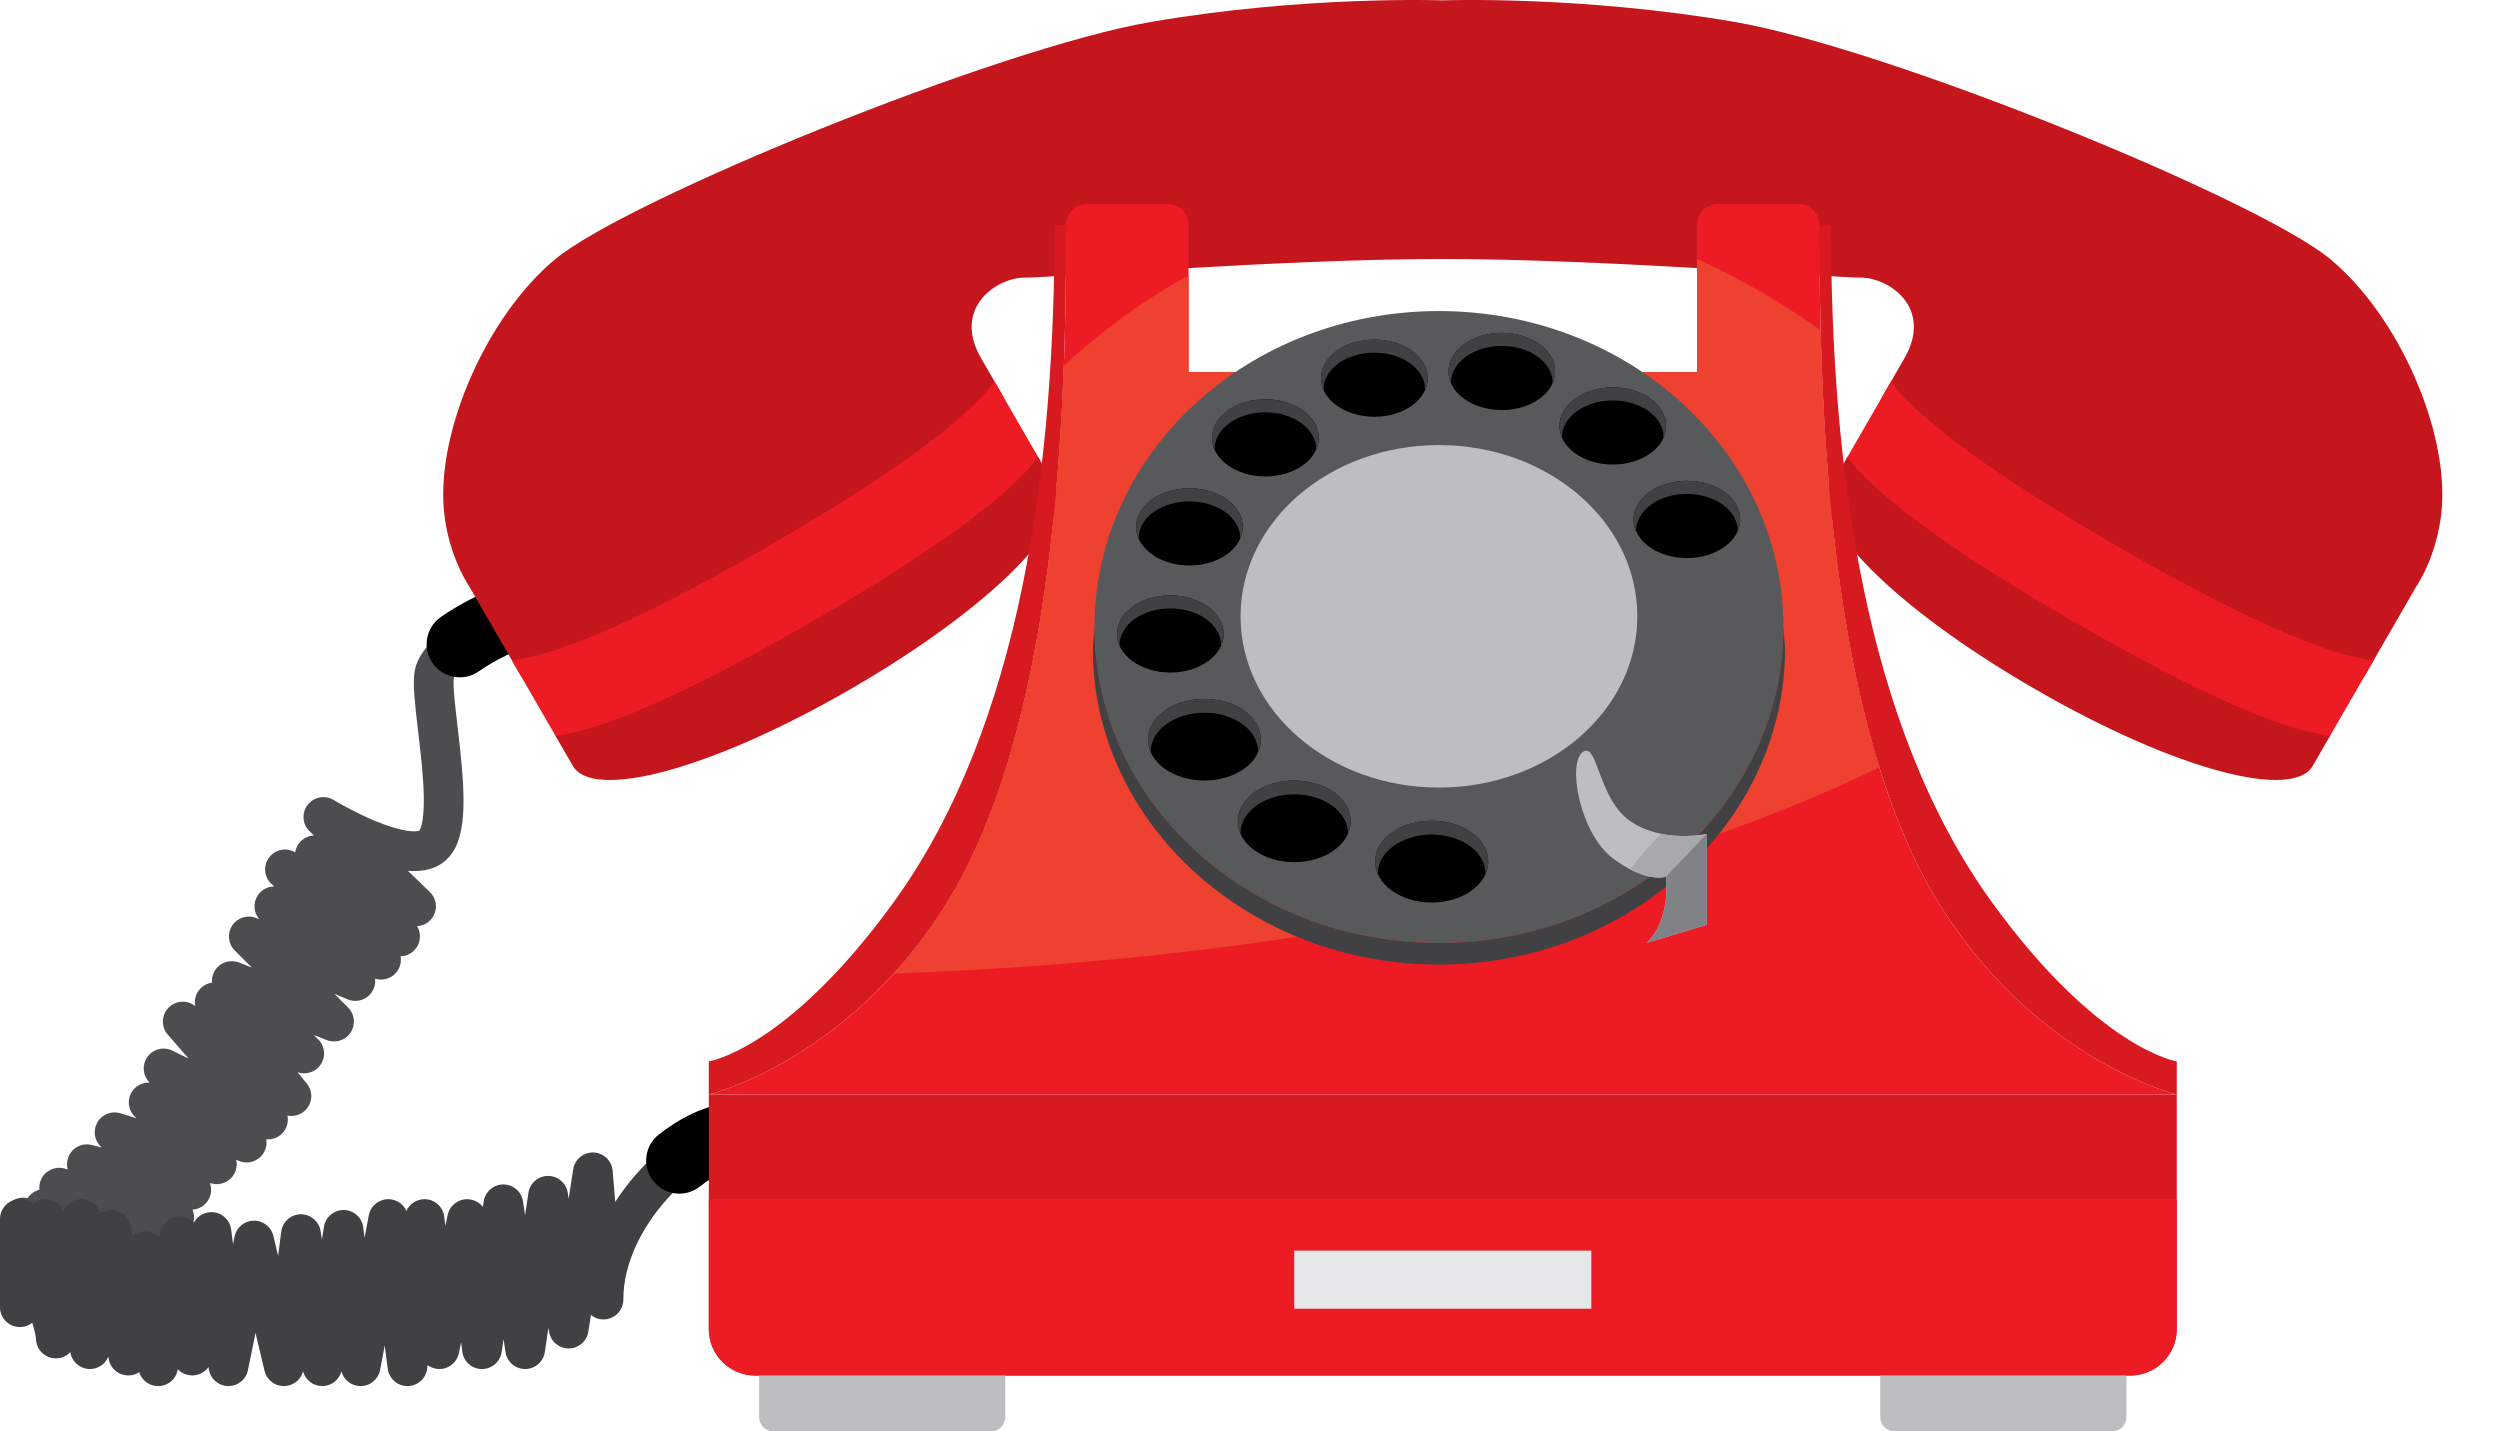<?xml version="1.0" encoding="utf-8"?>
<!-- Generator: Adobe Illustrator 16.0.0, SVG Export Plug-In . SVG Version: 6.00 Build 0)  -->
<!DOCTYPE svg PUBLIC "-//W3C//DTD SVG 1.1//EN" "http://www.w3.org/Graphics/SVG/1.1/DTD/svg11.dtd">
<svg version="1.1" id="Layer_1" xmlns="http://www.w3.org/2000/svg" xmlns:xlink="http://www.w3.org/1999/xlink" x="0px" y="0px"
	 width="149.536px" height="85.617px" viewBox="0 0 149.536 85.617" enable-background="new 0 0 149.536 85.617"
	 xml:space="preserve">
<g>
	<g>
		<path fill="#4D4D4F" d="M3.372,81.062c-0.519,0-0.996-0.342-1.144-0.866l-1.986-7.048c-0.146-0.518,0.074-1.067,0.534-1.343
			c0.27-0.161,0.583-0.205,0.875-0.139c0.017-0.026,0.035-0.053,0.055-0.077c0.167-0.217,0.398-0.363,0.651-0.427
			c-0.021-0.204,0.01-0.415,0.1-0.612c0.239-0.526,0.822-0.805,1.381-0.66l0.21,0.055c-0.065-0.245-0.053-0.513,0.051-0.762
			c0.225-0.542,0.811-0.838,1.38-0.698l0.604,0.147c-0.417-0.355-0.54-0.953-0.287-1.446c0.264-0.516,0.86-0.766,1.412-0.593
			l0.964,0.301l-0.077-0.07c-0.428-0.388-0.515-1.026-0.208-1.515c0.234-0.371,0.646-0.574,1.063-0.554
			c-0.405-0.398-0.472-1.032-0.152-1.509c0.331-0.492,0.975-0.666,1.509-0.404l0.977,0.478l-1.249-1.436
			c-0.393-0.451-0.389-1.124,0.009-1.57c0.398-0.447,1.066-0.528,1.56-0.189l0.071,0.049c-0.064-0.343,0.023-0.707,0.261-0.988
			c0.194-0.229,0.461-0.369,0.742-0.409c-0.021-0.257,0.041-0.521,0.191-0.75c0.31-0.471,0.907-0.659,1.431-0.452l0.771,0.306
			l-1.029-1.028c-0.401-0.401-0.463-1.031-0.147-1.503s0.923-0.653,1.446-0.435l0.169,0.071c-0.349-0.405-0.387-1.002-0.077-1.451
			c0.226-0.327,0.589-0.509,0.964-0.513l-0.164-0.154c-0.44-0.414-0.5-1.092-0.138-1.576s1.029-0.62,1.551-0.316l0.011,0.006
			c0.026-0.178,0.094-0.353,0.204-0.509c0.218-0.308,0.559-0.484,0.914-0.502l-0.257-0.248c-0.437-0.421-0.486-1.103-0.116-1.582
			s1.042-0.604,1.56-0.289c0.01,0.007,1.14,0.691,2.435,1.235c1.753,0.736,2.539,0.676,2.69,0.592
			c0.042-0.058,0.289-0.467,0.262-2.038c-0.021-1.197-0.189-2.627-0.338-3.888c-0.204-1.726-0.324-2.82-0.217-3.545
			c0.164-1.106,1.111-2.156,2.899-3.209c1.147-0.676,2.249-1.12,2.295-1.139c0.609-0.244,1.301,0.052,1.545,0.661
			c0.244,0.608-0.051,1.301-0.66,1.545c-0.019,0.008-1,0.406-1.986,0.988c-1.611,0.951-1.74,1.495-1.741,1.5
			c-0.066,0.449,0.089,1.762,0.226,2.92c0.44,3.728,0.662,6.469-0.514,7.791c-0.64,0.72-1.556,0.892-2.457,0.827l1.31,1.262
			c0.423,0.408,0.485,1.064,0.145,1.544c-0.216,0.306-0.554,0.48-0.906,0.499c0.244,0.406,0.229,0.932-0.068,1.326
			c-0.225,0.301-0.568,0.466-0.92,0.475c0.053,0.302-0.01,0.621-0.196,0.888c-0.301,0.432-0.842,0.607-1.33,0.454
			c0.032,0.266-0.026,0.543-0.181,0.782c-0.312,0.485-0.927,0.677-1.459,0.454l-0.799-0.334l0.824,0.822
			c0.399,0.398,0.463,1.022,0.153,1.494c-0.31,0.471-0.907,0.66-1.432,0.452l-0.775-0.308l0.27,0.27
			c0.421,0.421,0.465,1.089,0.104,1.562c-0.318,0.417-0.864,0.569-1.343,0.399l0.553,0.676c0.375,0.458,0.355,1.121-0.045,1.557
			c-0.289,0.315-0.714,0.441-1.112,0.361c0.067,0.328-0.006,0.68-0.222,0.96c-0.253,0.33-0.649,0.495-1.045,0.461
			c0.046,0.278-0.006,0.571-0.165,0.825c-0.307,0.491-0.922,0.689-1.458,0.471l-0.176-0.072c0.066,0.284,0.027,0.591-0.126,0.858
			c-0.277,0.484-0.854,0.711-1.386,0.545l-0.061-0.02c0.108,0.292,0.101,0.624-0.04,0.922c-0.189,0.4-0.579,0.653-1.002,0.679
			c0.124,0.289,0.133,0.625,0.002,0.934c-0.229,0.543-0.822,0.835-1.393,0.688l-0.422-0.109c0.28,0.357,0.338,0.856,0.119,1.278
			c-0.276,0.534-0.908,0.778-1.471,0.567l-2.521-0.94l1.563,2.222c0.352,0.501,0.266,1.188-0.199,1.586
			c-0.465,0.398-1.157,0.378-1.598-0.047l-1.874-1.806l0.796,2.824c0.178,0.632-0.19,1.288-0.822,1.467
			C3.587,81.047,3.479,81.062,3.372,81.062z"/>
		<path d="M27.501,40.514c-0.621,0-1.233-0.291-1.619-0.837c-0.632-0.894-0.419-2.13,0.474-2.762
			c1.466-1.037,3.261-1.762,3.337-1.792c1.015-0.407,2.168,0.086,2.576,1.102c0.407,1.015-0.085,2.167-1.1,2.575
			c-0.023,0.009-1.451,0.59-2.526,1.351C28.296,40.397,27.897,40.514,27.501,40.514z"/>
		<path fill="#414042" d="M16.978,82.908c-0.547,0-1.028-0.376-1.156-0.914l-0.538-2.27l-0.454,2.232
			c-0.116,0.57-0.629,0.972-1.209,0.95c-0.582-0.021-1.062-0.46-1.135-1.038l-0.013-0.105c-0.222,0.317-0.594,0.517-1.002,0.507
			c-0.328-0.007-0.625-0.147-0.836-0.372l-0.002,0.014c-0.096,0.586-0.608,1.014-1.204,0.996c-0.515-0.014-0.953-0.354-1.103-0.831
			c-0.192,0.126-0.421,0.199-0.667,0.194c-0.589-0.008-1.083-0.446-1.162-1.029l-0.013-0.098c-0.187,0.464-0.654,0.771-1.169,0.742
			c-0.565-0.031-1.025-0.456-1.109-1.008c-0.235,0.249-0.574,0.394-0.937,0.37c-0.587-0.035-1.059-0.495-1.111-1.08l-0.104-1.163
			c-0.258,0.272-0.638,0.416-1.031,0.361C0.437,79.284,0,78.782,0,78.19v-5.274c0-0.656,0.532-1.188,1.189-1.188
			c0.288,0,0.552,0.102,0.758,0.272c0.236-0.195,0.547-0.299,0.871-0.268c0.434,0.041,0.798,0.314,0.97,0.693
			c0.201-0.446,0.664-0.732,1.17-0.695c0.498,0.036,0.909,0.376,1.05,0.836c0.194-0.126,0.426-0.197,0.673-0.191
			c0.585,0.013,1.074,0.448,1.153,1.028l0.074,0.544c0.219-0.193,0.508-0.307,0.818-0.298c0.309,0.008,0.59,0.134,0.798,0.336
			l0.038-0.232c0.096-0.587,0.608-1.013,1.206-0.995c0.326,0.009,0.621,0.149,0.831,0.371c0.205-0.382,0.611-0.632,1.064-0.627
			c0.592,0.009,1.088,0.451,1.163,1.039l0.112,0.881l0.093-0.458c0.111-0.547,0.587-0.942,1.146-0.952
			c0.558-0.01,1.047,0.371,1.176,0.914l0.282,1.188l0.187-1.447c0.076-0.586,0.57-1.027,1.16-1.036c0.006,0,0.013,0,0.019,0
			c0.583,0,1.08,0.423,1.173,0.999l0.082,0.511l0.119-0.76c0.09-0.579,0.589-1.005,1.174-1.005c0.006,0,0.012,0,0.019,0
			c0.593,0.009,1.088,0.453,1.161,1.041l0.077,0.617l0.252-1.337c0.108-0.575,0.617-0.983,1.202-0.969
			c0.464,0.013,0.866,0.293,1.049,0.698c0.188-0.415,0.606-0.698,1.083-0.698h0c0.604,0,1.112,0.453,1.181,1.053l0.063,0.555
			l0.142-0.667c0.122-0.569,0.637-0.966,1.22-0.939c0.359,0.018,0.678,0.193,0.885,0.462l0.048-0.33
			c0.086-0.582,0.585-1.014,1.174-1.015c0.001,0,0.001,0,0.002,0c0.588,0,1.088,0.43,1.175,1.012l0.125,0.831l0.2-1.34
			c0.087-0.581,0.585-1.012,1.172-1.013c0.001,0,0.002,0,0.004,0c0.586,0,1.084,0.427,1.174,1.006l0.056,0.358l0.271-1.759
			c0.092-0.596,0.615-1.027,1.216-1.007c0.602,0.021,1.093,0.488,1.143,1.089l0.156,1.863c0.37-0.571,0.789-1.127,1.255-1.657
			c1.874-2.136,4.151-3.462,5.943-3.462c0.657,0,1.189,0.531,1.189,1.188c0,0.656-0.532,1.188-1.189,1.188
			c-2.097,0-6.713,4.151-6.713,8.587c0,0.637-0.502,1.161-1.139,1.188c-0.3,0.015-0.583-0.089-0.8-0.267L35.19,79.65
			c-0.089,0.579-0.588,1.007-1.174,1.007h0c-0.586,0-1.084-0.427-1.174-1.006l-0.037-0.235l-0.218,1.46
			C32.5,81.458,32,81.888,31.412,81.888h0c-0.588,0-1.088-0.43-1.175-1.012l-0.117-0.777l-0.114,0.773
			c-0.087,0.591-0.601,1.026-1.195,1.016c-0.597-0.01-1.094-0.461-1.162-1.054l-0.063-0.548l-0.141,0.66
			c-0.121,0.57-0.638,0.968-1.219,0.94c-0.243-0.012-0.467-0.096-0.651-0.232l-0.023,0.201c-0.069,0.597-0.572,1.048-1.172,1.052
			c-0.599,0.004-1.109-0.439-1.187-1.035l-0.182-1.396l-0.275,1.462c-0.108,0.575-0.618,0.988-1.205,0.969
			c-0.528-0.017-0.975-0.379-1.11-0.876c-0.139,0.511-0.604,0.875-1.145,0.876c0,0-0.002,0-0.002,0
			c-0.542,0-1.008-0.364-1.147-0.876c-0.133,0.489-0.567,0.848-1.085,0.875C17.02,82.908,16.999,82.908,16.978,82.908z"/>
		<path d="M40.632,71.398c-0.591,0-1.175-0.264-1.566-0.766c-0.671-0.864-0.515-2.109,0.35-2.78
			c1.103-0.856,2.793-1.878,4.581-1.878c1.094,0,1.981,0.887,1.981,1.981c0,1.094-0.887,1.98-1.981,1.98
			c-0.372,0-1.158,0.273-2.151,1.045C41.484,71.261,41.057,71.398,40.632,71.398z"/>
	</g>
	<g>
		<path fill="#C4161C" d="M139.374,15.492c-4.289-3.548-26.416-12.598-35.628-14.182c-9.212-1.585-17.446-1.288-17.446-1.288
			S78.063-0.275,68.852,1.31C59.64,2.894,37.512,11.944,33.223,15.492c-4.121,3.409-7.131,10.35-6.666,15.084
			c0.267,2.715,1.509,4.495,1.479,4.449l3.069,5.315c1.171,2.029,7.538-0.57,16.074-5.499c8.537-4.929,13.971-9.143,12.8-11.171
			l-1.3-2.252c-1.722-2.984,0.911-4.812,2.615-4.812s15.423-1.115,25.005-1.115c9.581,0,23.299,1.115,25.004,1.115
			c1.704,0,4.336,1.826,2.615,4.811l-1.3,2.253c-1.172,2.028,4.263,6.242,12.8,11.171c8.536,4.929,14.902,7.528,16.074,5.499
			l3.068-5.315c-0.03,0.046,1.213-1.734,1.479-4.449C146.505,25.841,143.495,18.901,139.374,15.492z"/>
		<g>
			<g>
				<path fill="#ED1C24" d="M126.663,32.686c-6.725-3.883-11.709-7.363-13.559-9.858l-2.609,4.521
					c-1.171,2.029,4.264,6.242,12.8,11.171c8.537,4.929,14.903,7.528,16.074,5.5l2.61-4.521
					C138.894,39.144,133.387,36.568,126.663,32.686z"/>
			</g>
		</g>
		<path fill="#C4161C" d="M124.058,37.197c-6.724-3.882-11.708-7.363-13.558-9.857l-1.041,1.803
			c-1.172,2.029,3.738,7.152,12.274,12.081c8.536,4.928,15.428,6.619,16.599,4.59l1.041-1.804
			C136.29,43.656,130.782,41.08,124.058,37.197z"/>
		<g>
			<g>
				<path fill="#ED1C24" d="M62.102,27.348l-2.609-4.521c-1.85,2.495-6.834,5.976-13.558,9.858
					c-6.724,3.882-12.231,6.458-15.316,6.813l2.61,4.521c1.171,2.028,7.538-0.571,16.074-5.5
					C57.839,33.59,63.274,29.377,62.102,27.348z"/>
			</g>
		</g>
		<path fill="#C4161C" d="M48.54,37.197c6.724-3.882,11.708-7.363,13.558-9.857l1.041,1.803c1.172,2.029-3.738,7.152-12.274,12.081
			c-8.537,4.928-15.428,6.619-16.599,4.59l-1.042-1.804C36.308,43.656,41.815,41.08,48.54,37.197z"/>
	</g>
	<g>
		<path fill="#D71920" d="M108.827,13.449c0,10.877,0.453,30.211,7.406,40.997c5.846,9.067,13.968,11.024,13.968,11.024v-1.981
			c0,0-4.646-0.718-10.997-9.439c-7.78-10.686-9.684-26.388-9.684-40.601H108.827z"/>
		<path fill="#D71920" d="M63.771,13.449c0,10.877-0.454,30.211-7.407,40.997C50.519,63.513,42.396,65.47,42.396,65.47v-1.981
			c0,0,4.646-0.718,10.997-9.439c7.781-10.686,9.685-26.388,9.685-40.601H63.771z"/>
		<path fill="#ED1C24" d="M42.396,65.47c0,0,8.123-1.957,13.968-11.024c6.954-10.786,7.407-30.12,7.407-40.997
			c0-0.688,0.558-1.245,1.246-1.245h4.829c0.688,0,1.246,0.558,1.246,1.245v8.807h30.414v-8.807c0-0.688,0.558-1.245,1.245-1.245
			h4.83c0.688,0,1.246,0.558,1.246,1.245c0,10.877,0.453,30.211,7.406,40.997c5.846,9.067,13.968,11.024,13.968,11.024H42.396z"/>
		<path fill="#D71920" d="M130.201,79.496c0,1.535-1.245,2.78-2.78,2.78H45.177c-1.536,0-2.78-1.245-2.78-2.78V65.47h87.804V79.496z
			"/>
		<path fill="#ED1C24" d="M42.396,71.727v7.769c0,1.535,1.245,2.78,2.78,2.78h82.244c1.535,0,2.78-1.245,2.78-2.78v-7.769H42.396z"
			/>
		<g>
			<g>
				<path fill="#EF4130" d="M108.898,19.75c-2.472-1.745-4.942-3.154-7.393-4.259v6.764H71.092v-5.782
					c-2.713,1.489-5.217,3.32-7.458,5.407c-0.396,10.712-1.88,24.205-7.269,32.565c-0.923,1.433-1.904,2.688-2.901,3.786
					c15.141-0.556,39.167-2.791,58.945-12.331C109.838,37.636,109.099,27.706,108.898,19.75z"/>
			</g>
		</g>
		<g>
			<path fill="#BCBEC0" d="M46.261,85.617h13.013c0.473,0,0.856-0.383,0.856-0.856v-2.484H45.405v2.484
				C45.405,85.234,45.788,85.617,46.261,85.617z"/>
			<path fill="#BCBEC0" d="M113.324,85.617h13.013c0.473,0,0.856-0.383,0.856-0.856v-2.484h-14.726v2.484
				C112.467,85.234,112.851,85.617,113.324,85.617z"/>
		</g>
		<rect x="77.413" y="74.804" fill="#E6E7E8" width="17.772" height="3.476"/>
	</g>
	<g>
		<ellipse fill="#58595B" cx="86.069" cy="37.507" rx="20.604" ry="18.901"/>
		<path fill="#414042" d="M65.465,37.507c0,10.439,9.225,18.901,20.604,18.901c11.379,0,20.604-8.462,20.604-18.901l0.1,1.288
			c0,10.438-9.324,18.901-20.703,18.901c-11.379,0-20.703-8.463-20.703-18.901L65.465,37.507z"/>
		<ellipse fill="#BCBEC0" cx="86.069" cy="36.865" rx="11.866" ry="10.243"/>
		<g>
			<g>
				<ellipse cx="89.83" cy="22.219" rx="3.19" ry="2.308"/>
				<path fill="#414042" d="M93.02,22.219c0-1.274-1.429-2.308-3.191-2.308c-1.762,0-3.189,1.033-3.189,2.308
					c0,0.248,0.055,0.486,0.154,0.711c0-0.014-0.002-0.027-0.002-0.041c0-1.214,1.36-2.197,3.037-2.197
					c1.678,0,3.038,0.983,3.038,2.197c0,0.014-0.001,0.027-0.002,0.041C92.965,22.706,93.02,22.467,93.02,22.219z"/>
			</g>
			<g>
				<ellipse cx="82.205" cy="22.621" rx="3.19" ry="2.308"/>
				<path fill="#414042" d="M85.395,22.621c0-1.274-1.428-2.309-3.189-2.309c-1.763,0-3.191,1.034-3.191,2.309
					c0,0.248,0.055,0.486,0.154,0.71c0-0.013-0.001-0.026-0.001-0.04c0-1.214,1.36-2.197,3.038-2.197
					c1.677,0,3.037,0.983,3.037,2.197c0,0.014-0.002,0.027-0.002,0.04C85.34,23.107,85.395,22.869,85.395,22.621z"/>
			</g>
			<g>
				<ellipse cx="75.687" cy="26.19" rx="3.191" ry="2.308"/>
				<path fill="#414042" d="M78.877,26.19c0-1.275-1.43-2.309-3.191-2.309c-1.762,0-3.191,1.033-3.191,2.309
					c0,0.248,0.055,0.486,0.155,0.71c0-0.014-0.002-0.026-0.002-0.04c0-1.214,1.36-2.197,3.038-2.197
					c1.677,0,3.037,0.983,3.037,2.197c0,0.014,0,0.026-0.001,0.04C78.823,26.676,78.877,26.438,78.877,26.19z"/>
			</g>
			<g>
				<ellipse cx="71.145" cy="31.516" rx="3.19" ry="2.308"/>
				<path fill="#414042" d="M74.335,31.516c0-1.274-1.428-2.308-3.19-2.308s-3.19,1.033-3.19,2.308c0,0.248,0.055,0.486,0.154,0.711
					c0-0.014-0.001-0.027-0.001-0.041c0-1.214,1.359-2.197,3.037-2.197c1.677,0,3.037,0.983,3.037,2.197
					c0,0.014-0.001,0.027-0.001,0.041C74.28,32.002,74.335,31.764,74.335,31.516z"/>
			</g>
			<g>
				<ellipse cx="70.002" cy="37.919" rx="3.19" ry="2.308"/>
				<path fill="#414042" d="M73.192,37.919c0-1.275-1.429-2.309-3.19-2.309c-1.762,0-3.19,1.033-3.19,2.309
					c0,0.248,0.055,0.486,0.154,0.71c0-0.014-0.001-0.026-0.001-0.04c0-1.214,1.36-2.197,3.038-2.197
					c1.677,0,3.037,0.983,3.037,2.197c0,0.014-0.001,0.026-0.001,0.04C73.138,38.406,73.192,38.167,73.192,37.919z"/>
			</g>
			<g>
				<ellipse cx="77.413" cy="49.128" rx="3.375" ry="2.441"/>
				<path fill="#414042" d="M80.788,49.128c0-1.348-1.512-2.441-3.375-2.441c-1.864,0-3.375,1.094-3.375,2.441
					c0,0.263,0.058,0.515,0.164,0.752c0-0.015-0.001-0.028-0.001-0.043c0-1.283,1.438-2.324,3.213-2.324
					c1.773,0,3.213,1.041,3.213,2.324c0,0.015-0.002,0.028-0.002,0.043C80.729,49.643,80.788,49.391,80.788,49.128z"/>
			</g>
			<g>
				<ellipse cx="72.04" cy="44.246" rx="3.375" ry="2.441"/>
				<path fill="#414042" d="M75.415,44.246c0-1.348-1.511-2.44-3.375-2.44s-3.375,1.093-3.375,2.44c0,0.263,0.058,0.516,0.164,0.752
					c0-0.015-0.001-0.028-0.001-0.043c0-1.283,1.438-2.324,3.212-2.324c1.774,0,3.212,1.041,3.212,2.324
					c0,0.015-0.001,0.028-0.001,0.043C75.357,44.761,75.415,44.508,75.415,44.246z"/>
			</g>
			<g>
				<ellipse cx="85.634" cy="51.537" rx="3.382" ry="2.446"/>
				<path fill="#414042" d="M89.016,51.537c0-1.352-1.514-2.447-3.381-2.447c-1.869,0-3.383,1.096-3.383,2.447
					c0,0.262,0.059,0.516,0.164,0.753c0-0.015-0.002-0.029-0.002-0.044c0-1.286,1.441-2.329,3.221-2.329
					c1.777,0,3.219,1.043,3.219,2.329c0,0.015-0.001,0.029-0.002,0.044C88.958,52.052,89.016,51.798,89.016,51.537z"/>
			</g>
			<g>
				<ellipse cx="96.468" cy="25.479" rx="3.19" ry="2.309"/>
				<path fill="#414042" d="M99.659,25.479c0-1.274-1.429-2.308-3.191-2.308c-1.762,0-3.189,1.033-3.189,2.308
					c0,0.248,0.055,0.487,0.154,0.711c0-0.014-0.002-0.027-0.002-0.041c0-1.214,1.36-2.197,3.037-2.197
					c1.678,0,3.037,0.983,3.037,2.197c0,0.014,0,0.027-0.001,0.041C99.604,25.966,99.659,25.727,99.659,25.479z"/>
			</g>
			<g>
				<ellipse cx="100.901" cy="31.071" rx="3.19" ry="2.309"/>
				<path fill="#414042" d="M104.091,31.071c0-1.274-1.429-2.308-3.19-2.308s-3.19,1.033-3.19,2.308
					c0,0.248,0.055,0.487,0.155,0.711c-0.001-0.014-0.002-0.027-0.002-0.041c0-1.213,1.359-2.197,3.037-2.197
					s3.037,0.984,3.037,2.197c0,0.014-0.001,0.027-0.002,0.041C104.037,31.558,104.091,31.319,104.091,31.071z"/>
			</g>
		</g>
		<g>
			<g>
				<g>
					<path fill="#BCBEC0" d="M97.533,49.128c-1.967-1.338-1.967-4.851-2.878-4.131c-0.912,0.72-0.145,4.861,1.813,6.339
						c2.025,1.529,3.191,1.098,3.191,1.098s0.321,2.534-1.156,3.961l3.588-1.085v-5.43C102.09,49.88,99.5,50.466,97.533,49.128z"/>
				</g>
			</g>
			<path fill="#A7A9AC" d="M99.372,49.877c-0.685,0.653-1.297,1.378-1.868,2.123c1.382,0.72,2.155,0.434,2.155,0.434
				s0.321,2.534-1.156,3.961l3.588-1.085v-5.43C102.09,49.88,100.813,50.168,99.372,49.877z"/>
			<path fill="#808285" d="M99.659,52.434c0,0,0.321,2.534-1.156,3.961l3.588-1.085v-5.43L99.659,52.434z"/>
		</g>
	</g>
</g>
</svg>
